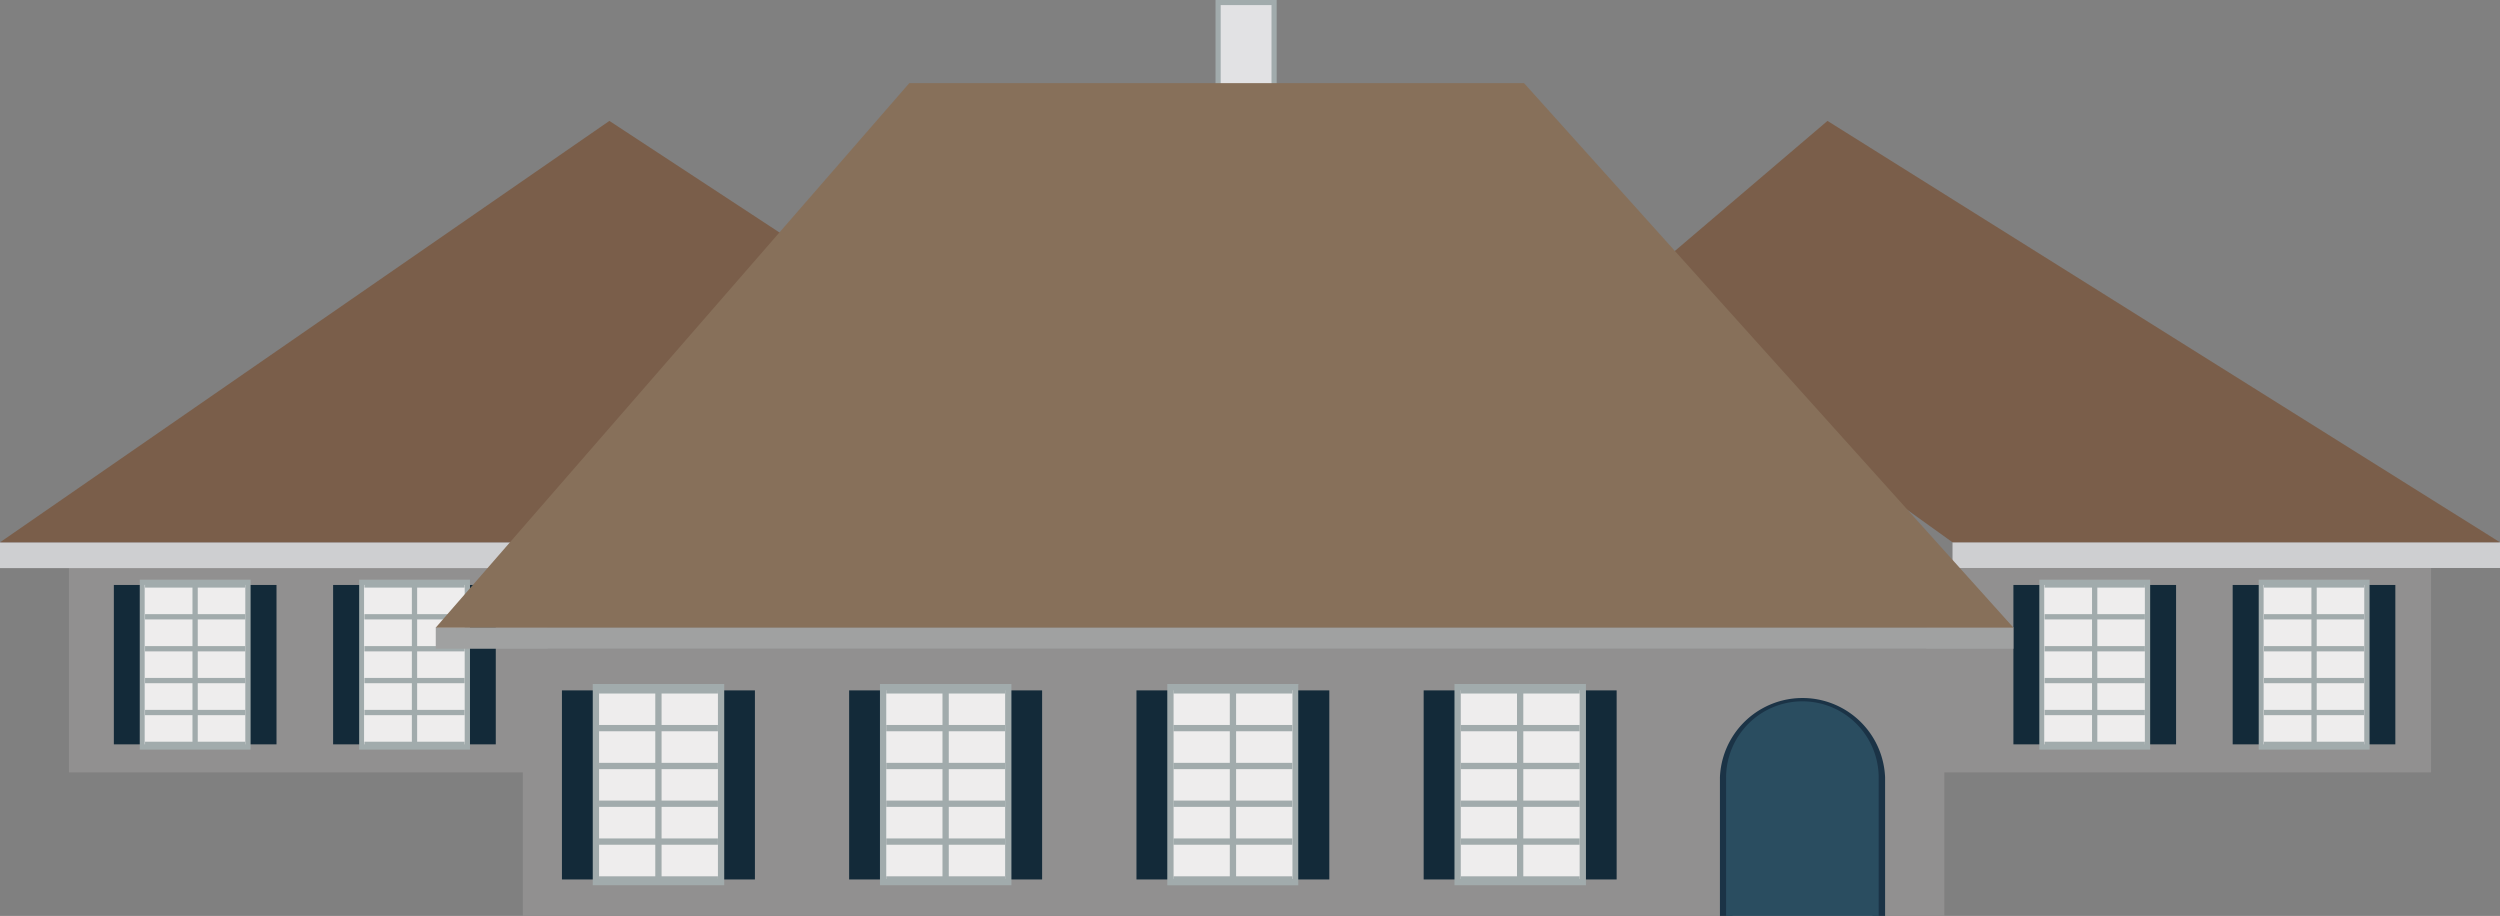 <svg id="Layer_13" data-name="Layer 13" xmlns="http://www.w3.org/2000/svg" viewBox="0 0 198.73 72.81"><rect x="0" y="0" width="198.73" height="72.81" fill="#808080" stroke="none"/><defs><style>.cls-1{fill:#919090;}.cls-2{fill:#cecfd1;}.cls-3{fill:#7a5e4a;}.cls-4{fill:#e2e2e4;stroke-width:0.41px;}.cls-4,.cls-8,.cls-9{stroke:#a1abac;}.cls-10,.cls-4,.cls-8,.cls-9{stroke-miterlimit:10;}.cls-5{fill:#132a39;}.cls-6{fill:#eeeded;}.cls-7{fill:#a1abac;}.cls-10,.cls-8,.cls-9{fill:none;}.cls-8{stroke-width:0.5px;}.cls-9{stroke-width:0.42px;}.cls-10{stroke:#1b3346;}.cls-11{fill:#2a4d60;}.cls-12{fill:#a0a1a1;}.cls-13{fill:#87705a;}</style></defs><title>house12</title><rect class="cls-1" x="41.56" y="51.57" width="113" height="21.24"/><rect class="cls-1" x="5.48" y="45.15" width="38.04" height="16.25"/><rect class="cls-1" x="153.12" y="45.15" width="40.13" height="16.25"/><rect class="cls-2" y="43.11" width="43.52" height="2.05"/><polygon class="cls-3" points="48.44 9.61 70.25 23.92 43.52 43.11 0 43.11 48.44 9.61"/><rect class="cls-2" x="1147.02" y="319.69" width="43.52" height="2.05" transform="translate(1345.75 364.84) rotate(-180)"/><polygon class="cls-3" points="145.27 9.61 128.48 23.92 155.21 43.11 198.73 43.11 145.27 9.61"/><rect class="cls-4" x="96.83" y="0.2" width="4.45" height="11.06"/><rect class="cls-5" x="44.67" y="54.88" width="2.94" height="15.03"/><rect class="cls-5" x="57.07" y="54.88" width="2.94" height="15.03"/><rect class="cls-6" x="47.37" y="54.62" width="9.95" height="15.53"/><path class="cls-7" d="M1048.87,331.45v15h-9.45v-15h9.45m0.5-.5h-10.45v16h10.45V331h0Z" transform="translate(-991.8 -276.58)"/><line class="cls-8" x1="52.34" y1="54.88" x2="52.34" y2="69.91"/><line class="cls-8" x1="47.62" y1="57.88" x2="57.07" y2="57.88"/><line class="cls-8" x1="47.62" y1="60.89" x2="57.07" y2="60.89"/><line class="cls-8" x1="47.62" y1="63.89" x2="57.07" y2="63.89"/><line class="cls-8" x1="47.62" y1="66.9" x2="57.07" y2="66.9"/><line class="cls-8" x1="47.62" y1="69.91" x2="57.07" y2="69.91"/><line class="cls-8" x1="47.62" y1="54.88" x2="57.07" y2="54.88"/><rect class="cls-5" x="9.05" y="46.5" width="2.48" height="12.67"/><rect class="cls-5" x="19.5" y="46.5" width="2.48" height="12.67"/><rect class="cls-6" x="11.32" y="46.29" width="8.39" height="13.09"/><path class="cls-7" d="M1011.3,323.08v12.67h-8V323.08h8m0.42-.42h-8.81v13.51h8.81V322.66h0Z" transform="translate(-991.8 -276.58)"/><line class="cls-9" x1="15.51" y1="46.5" x2="15.51" y2="59.17"/><line class="cls-9" x1="11.53" y1="49.03" x2="19.5" y2="49.03"/><line class="cls-9" x1="11.53" y1="51.57" x2="19.5" y2="51.57"/><line class="cls-9" x1="11.53" y1="54.1" x2="19.5" y2="54.1"/><line class="cls-9" x1="11.53" y1="56.64" x2="19.5" y2="56.64"/><line class="cls-9" x1="11.53" y1="59.17" x2="19.5" y2="59.17"/><line class="cls-9" x1="11.53" y1="46.5" x2="19.5" y2="46.5"/><rect class="cls-5" x="26.48" y="46.5" width="2.48" height="12.67"/><rect class="cls-5" x="36.93" y="46.5" width="2.48" height="12.67"/><rect class="cls-6" x="28.75" y="46.29" width="8.39" height="13.09"/><path class="cls-7" d="M1028.74,323.08v12.67h-8V323.08h8m0.42-.42h-8.81v13.51h8.81V322.66h0Z" transform="translate(-991.8 -276.58)"/><line class="cls-9" x1="32.95" y1="46.5" x2="32.95" y2="59.17"/><line class="cls-9" x1="28.97" y1="49.03" x2="36.93" y2="49.03"/><line class="cls-9" x1="28.97" y1="51.57" x2="36.93" y2="51.57"/><line class="cls-9" x1="28.97" y1="54.1" x2="36.93" y2="54.1"/><line class="cls-9" x1="28.97" y1="56.64" x2="36.93" y2="56.64"/><line class="cls-9" x1="28.97" y1="59.17" x2="36.93" y2="59.17"/><line class="cls-9" x1="28.97" y1="46.5" x2="36.93" y2="46.5"/><rect class="cls-5" x="160.05" y="46.5" width="2.48" height="12.67"/><rect class="cls-5" x="170.5" y="46.5" width="2.48" height="12.67"/><rect class="cls-6" x="162.32" y="46.29" width="8.39" height="13.09"/><path class="cls-7" d="M1162.3,323.08v12.67h-8V323.08h8m0.42-.42h-8.81v13.51h8.81V322.66h0Z" transform="translate(-991.8 -276.58)"/><line class="cls-9" x1="166.51" y1="46.5" x2="166.51" y2="59.17"/><line class="cls-9" x1="162.53" y1="49.03" x2="170.5" y2="49.03"/><line class="cls-9" x1="162.53" y1="51.57" x2="170.5" y2="51.57"/><line class="cls-9" x1="162.53" y1="54.1" x2="170.5" y2="54.1"/><line class="cls-9" x1="162.53" y1="56.64" x2="170.5" y2="56.64"/><line class="cls-9" x1="162.53" y1="59.17" x2="170.5" y2="59.17"/><line class="cls-9" x1="162.53" y1="46.5" x2="170.5" y2="46.5"/><rect class="cls-5" x="177.48" y="46.5" width="2.48" height="12.67"/><rect class="cls-5" x="187.93" y="46.5" width="2.48" height="12.67"/><rect class="cls-6" x="179.75" y="46.29" width="8.39" height="13.09"/><path class="cls-7" d="M1179.74,323.08v12.67h-8V323.08h8m0.42-.42h-8.81v13.51h8.81V322.66h0Z" transform="translate(-991.8 -276.58)"/><line class="cls-9" x1="183.95" y1="46.5" x2="183.95" y2="59.17"/><line class="cls-9" x1="179.97" y1="49.03" x2="187.93" y2="49.03"/><line class="cls-9" x1="179.97" y1="51.57" x2="187.93" y2="51.57"/><line class="cls-9" x1="179.97" y1="54.1" x2="187.93" y2="54.1"/><line class="cls-9" x1="179.97" y1="56.64" x2="187.93" y2="56.64"/><line class="cls-9" x1="179.97" y1="59.17" x2="187.93" y2="59.17"/><line class="cls-9" x1="179.97" y1="46.5" x2="187.93" y2="46.5"/><rect class="cls-5" x="67.5" y="54.88" width="2.94" height="15.03"/><rect class="cls-5" x="79.9" y="54.88" width="2.94" height="15.03"/><rect class="cls-6" x="70.2" y="54.62" width="9.95" height="15.53"/><path class="cls-7" d="M1071.7,331.45v15h-9.45v-15h9.45m0.5-.5h-10.45v16h10.45V331h0Z" transform="translate(-991.8 -276.58)"/><line class="cls-8" x1="75.17" y1="54.88" x2="75.17" y2="69.91"/><line class="cls-8" x1="70.45" y1="57.88" x2="79.9" y2="57.88"/><line class="cls-8" x1="70.45" y1="60.89" x2="79.9" y2="60.89"/><line class="cls-8" x1="70.45" y1="63.89" x2="79.9" y2="63.89"/><line class="cls-8" x1="70.45" y1="66.9" x2="79.9" y2="66.9"/><line class="cls-8" x1="70.45" y1="69.91" x2="79.9" y2="69.91"/><line class="cls-8" x1="70.45" y1="54.88" x2="79.9" y2="54.88"/><rect class="cls-5" x="90.34" y="54.88" width="2.94" height="15.03"/><rect class="cls-5" x="102.73" y="54.88" width="2.94" height="15.03"/><rect class="cls-6" x="93.03" y="54.62" width="9.95" height="15.53"/><path class="cls-7" d="M1094.54,331.45v15h-9.45v-15h9.45m0.5-.5h-10.45v16H1095V331h0Z" transform="translate(-991.8 -276.58)"/><line class="cls-8" x1="98.01" y1="54.88" x2="98.01" y2="69.91"/><line class="cls-8" x1="93.28" y1="57.88" x2="102.73" y2="57.88"/><line class="cls-8" x1="93.28" y1="60.89" x2="102.73" y2="60.89"/><line class="cls-8" x1="93.28" y1="63.89" x2="102.73" y2="63.89"/><line class="cls-8" x1="93.28" y1="66.9" x2="102.73" y2="66.9"/><line class="cls-8" x1="93.28" y1="69.91" x2="102.73" y2="69.91"/><line class="cls-8" x1="93.28" y1="54.88" x2="102.73" y2="54.88"/><rect class="cls-5" x="113.17" y="54.88" width="2.94" height="15.03"/><rect class="cls-5" x="125.57" y="54.88" width="2.94" height="15.03"/><rect class="cls-6" x="115.87" y="54.62" width="9.95" height="15.53"/><path class="cls-7" d="M1117.37,331.45v15h-9.45v-15h9.45m0.5-.5h-10.45v16h10.45V331h0Z" transform="translate(-991.8 -276.58)"/><line class="cls-8" x1="120.84" y1="54.88" x2="120.84" y2="69.91"/><line class="cls-8" x1="116.12" y1="57.88" x2="125.57" y2="57.88"/><line class="cls-8" x1="116.12" y1="60.89" x2="125.57" y2="60.89"/><line class="cls-8" x1="116.12" y1="63.89" x2="125.57" y2="63.89"/><line class="cls-8" x1="116.12" y1="66.9" x2="125.57" y2="66.9"/><line class="cls-8" x1="116.12" y1="69.91" x2="125.57" y2="69.91"/><line class="cls-8" x1="116.12" y1="54.88" x2="125.57" y2="54.88"/><path class="cls-10" d="M1141.15,349.39v-11a6.07,6.07,0,0,0-12.13,0v11" transform="translate(-991.8 -276.58)"/><path class="cls-11" d="M1135.08,332.33a6.07,6.07,0,0,0-6.07,6.07v11h12.13v-11A6.07,6.07,0,0,0,1135.08,332.33Z" transform="translate(-991.8 -276.58)"/><rect class="cls-12" x="34.64" y="49.86" width="125.41" height="1.71"/><polygon class="cls-13" points="72.28 6.61 121.15 6.61 160.05 49.89 34.64 49.89 72.28 6.61"/></svg>